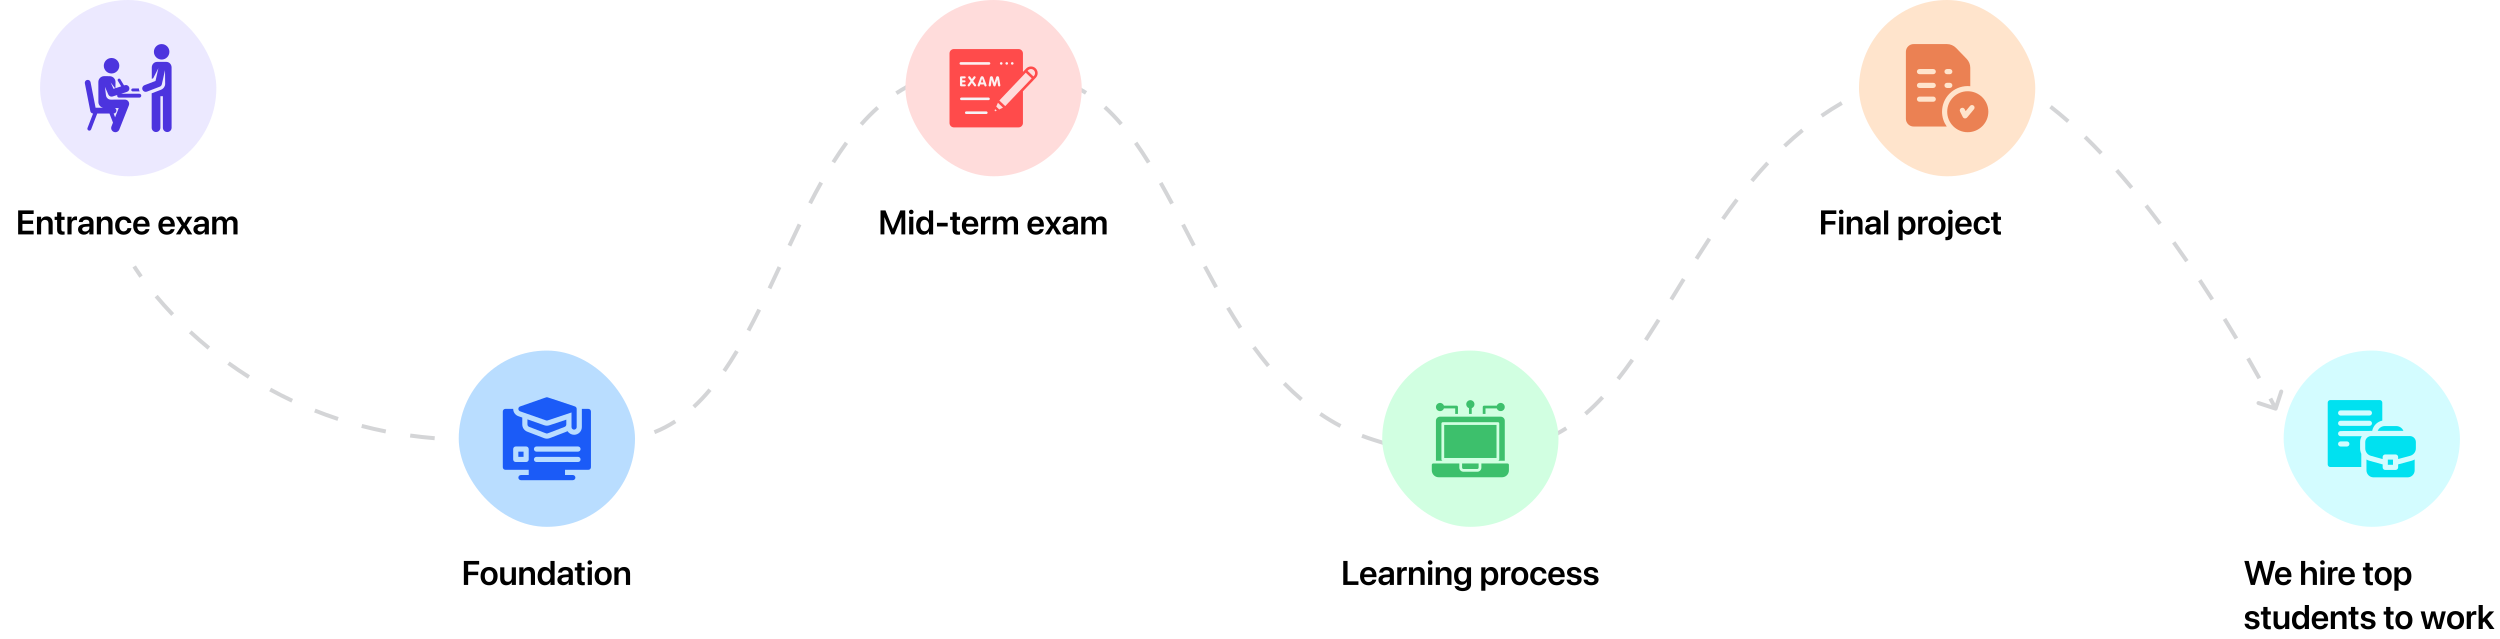 <svg width="1248" height="319" viewBox="0 0 1248 319" fill="none" xmlns="http://www.w3.org/2000/svg">
<path d="M309.5 219.5L309.439 218.502L309.5 219.5ZM452.5 43.5L452.98 44.377L452.5 43.5ZM537 43.5L536.563 44.399L537 43.5ZM685.5 219.5L685.802 218.547L685.5 219.5ZM754 223.5L754.094 224.496L754 223.5ZM935.5 43.5L935.117 42.576L935.5 43.5ZM1009.5 43.5L1010.01 42.643L1009.5 43.5ZM1135.69 204.95C1136.21 205.122 1136.78 204.836 1136.95 204.312L1139.75 195.76C1139.93 195.235 1139.64 194.67 1139.12 194.498C1138.59 194.326 1138.03 194.612 1137.85 195.136L1135.36 202.738L1127.76 200.246C1127.23 200.074 1126.67 200.36 1126.5 200.885C1126.33 201.409 1126.61 201.974 1127.14 202.146L1135.69 204.95ZM67 133C66.141 133.512 66.141 133.512 66.141 133.512C66.141 133.512 66.141 133.512 66.141 133.512C66.141 133.512 66.141 133.512 66.141 133.512C66.141 133.513 66.142 133.513 66.142 133.514C66.143 133.515 66.144 133.517 66.145 133.519C66.148 133.523 66.151 133.53 66.156 133.537C66.166 133.553 66.18 133.576 66.198 133.607C66.235 133.667 66.289 133.756 66.361 133.871C66.505 134.103 66.719 134.443 67.006 134.884C67.578 135.766 68.436 137.048 69.585 138.662L71.215 137.502C70.082 135.912 69.24 134.654 68.683 133.795C68.404 133.366 68.197 133.037 68.06 132.816C67.991 132.706 67.94 132.622 67.907 132.567C67.89 132.54 67.878 132.52 67.87 132.506C67.866 132.5 67.863 132.495 67.861 132.492C67.86 132.491 67.86 132.489 67.859 132.489C67.859 132.489 67.859 132.488 67.859 132.488C67.859 132.488 67.859 132.488 67.859 132.488C67.859 132.488 67.859 132.488 67.859 132.488C67.859 132.488 67.859 132.488 67 133ZM77.189 148.462C79.558 151.292 82.317 154.412 85.474 157.718L86.921 156.337C83.796 153.064 81.066 149.977 78.723 147.178L77.189 148.462ZM94.289 166.395C97.173 169.064 100.287 171.79 103.633 174.53L104.9 172.983C101.586 170.27 98.503 167.57 95.648 164.927L94.289 166.395ZM113.46 182.087C116.71 184.433 120.136 186.76 123.739 189.038L124.808 187.348C121.241 185.092 117.849 182.789 114.63 180.466L113.46 182.087ZM134.385 195.322C137.922 197.265 141.604 199.149 145.432 200.953L146.284 199.144C142.495 197.358 138.85 195.493 135.348 193.569L134.385 195.322ZM156.788 205.88C160.551 207.376 164.439 208.789 168.451 210.104L169.074 208.203C165.101 206.902 161.252 205.503 157.526 204.022L156.788 205.88ZM180.314 213.592C184.234 214.616 188.261 215.544 192.396 216.364L192.785 214.402C188.689 213.59 184.701 212.671 180.819 211.657L180.314 213.592ZM204.628 218.416C208.63 218.968 212.725 219.419 216.913 219.758L217.074 217.764C212.924 217.428 208.867 216.982 204.902 216.435L204.628 218.416ZM229.265 220.418C231.322 220.472 233.401 220.5 235.5 220.5V218.5C233.418 218.5 231.357 218.473 229.317 218.419L229.265 220.418ZM235.5 220.5C237.654 220.5 239.705 220.509 241.668 220.525L241.683 218.525C239.716 218.509 237.659 218.5 235.5 218.5V220.5ZM253.983 220.722C258.428 220.828 262.441 220.955 266.311 221.07L266.37 219.07C262.506 218.956 258.483 218.829 254.03 218.723L253.983 220.722ZM278.66 221.349C282.54 221.393 286.57 221.385 291.031 221.29L290.988 219.291C286.552 219.385 282.544 219.393 278.683 219.349L278.66 221.349ZM303.384 220.841C305.35 220.743 307.404 220.63 309.561 220.498L309.439 218.502C307.29 218.633 305.242 218.746 303.284 218.844L303.384 220.841ZM309.561 220.498C311.598 220.374 313.585 220.152 315.524 219.836L315.202 217.862C313.331 218.167 311.411 218.382 309.439 218.502L309.561 220.498ZM327.051 216.674C330.777 215.208 334.3 213.361 337.644 211.18L336.552 209.505C333.313 211.616 329.911 213.399 326.319 214.813L327.051 216.674ZM347.017 203.83C349.873 201.193 352.591 198.3 355.194 195.192L353.66 193.908C351.105 196.959 348.445 199.789 345.66 202.361L347.017 203.83ZM362.344 185.75C364.539 182.569 366.657 179.238 368.714 175.787L366.996 174.763C364.958 178.182 362.864 181.474 360.698 184.614L362.344 185.75ZM374.516 165.486C376.346 162.065 378.137 158.563 379.902 155.003L378.111 154.115C376.352 157.66 374.57 161.143 372.752 164.543L374.516 165.486ZM385.035 144.39C386.707 140.861 388.367 137.3 390.027 133.73L388.214 132.886C386.554 136.456 384.896 140.012 383.228 143.533L385.035 144.39ZM394.995 123.067C396.662 119.511 398.341 115.966 400.044 112.453L398.245 111.581C396.536 115.104 394.853 118.657 393.184 122.218L394.995 123.067ZM405.284 101.944C407.09 98.436 408.934 94.985 410.828 91.613L409.084 90.634C407.176 94.03 405.321 97.503 403.506 101.028L405.284 101.944ZM416.811 81.536C418.923 78.188 421.103 74.953 423.367 71.859L421.753 70.678C419.458 73.814 417.252 77.087 415.119 80.469L416.811 81.536ZM430.66 62.751C433.272 59.791 435.994 57.021 438.844 54.471L437.511 52.981C434.596 55.588 431.819 58.415 429.16 61.428L430.66 62.751ZM448.014 47.371C449.63 46.305 451.284 45.305 452.98 44.377L452.02 42.623C450.274 43.578 448.573 44.606 446.913 45.702L448.014 47.371ZM452.98 44.377C454.612 43.484 456.234 42.646 457.847 41.864L456.973 40.064C455.33 40.862 453.68 41.714 452.02 42.623L452.98 44.377ZM467.923 37.639C471.45 36.398 474.944 35.421 478.42 34.7L478.014 32.741C474.447 33.482 470.867 34.483 467.259 35.752L467.923 37.639ZM489.212 33.265C492.836 33.053 496.46 33.111 500.099 33.428L500.273 31.436C496.539 31.11 492.818 31.051 489.095 31.268L489.212 33.265ZM510.873 35.106C514.343 35.877 517.844 36.871 521.388 38.08L522.034 36.187C518.425 34.956 514.854 33.942 511.307 33.154L510.873 35.106ZM531.584 42.086C533.232 42.815 534.891 43.586 536.563 44.399L537.437 42.601C535.745 41.778 534.064 40.996 532.393 40.257L531.584 42.086ZM536.563 44.399C538.294 45.242 539.982 46.18 541.629 47.207L542.688 45.511C540.984 44.447 539.235 43.475 537.437 42.601L536.563 44.399ZM550.868 54.235C553.674 56.769 556.363 59.576 558.962 62.62L560.483 61.322C557.837 58.222 555.087 55.351 552.209 52.751L550.868 54.235ZM566.116 71.867C568.32 74.98 570.467 78.254 572.576 81.66L574.276 80.608C572.15 77.173 569.98 73.864 567.749 70.711L566.116 71.867ZM578.552 91.804C580.448 95.163 582.325 98.61 584.197 102.123L585.962 101.182C584.084 97.66 582.2 94.198 580.294 90.821L578.552 91.804ZM589.675 112.567C590.573 114.297 591.472 116.036 592.375 117.783C593.279 119.53 594.186 121.284 595.098 123.043L596.873 122.122C595.962 120.365 595.055 118.612 594.152 116.865C593.249 115.118 592.349 113.377 591.451 111.646L589.675 112.567ZM600.582 133.504C602.426 136.973 604.303 140.441 606.225 143.888L607.972 142.914C606.058 139.481 604.188 136.026 602.348 132.565L600.582 133.504ZM612.131 154.137C614.159 157.531 616.244 160.886 618.399 164.18L620.073 163.086C617.935 159.817 615.864 156.485 613.847 153.111L612.131 154.137ZM625.13 173.93C627.474 177.135 629.902 180.259 632.428 183.281L633.963 181.999C631.467 179.013 629.065 175.923 626.744 172.749L625.13 173.93ZM640.382 192.093C643.16 194.93 646.051 197.64 649.07 200.203L650.364 198.678C647.396 196.158 644.549 193.49 641.812 190.694L640.382 192.093ZM658.522 207.421C661.778 209.643 665.172 211.698 668.717 213.565L669.649 211.795C666.174 209.965 662.845 207.95 659.649 205.769L658.522 207.421ZM679.555 218.478C681.398 219.185 683.279 219.844 685.198 220.453L685.802 218.547C683.921 217.95 682.078 217.304 680.271 216.611L679.555 218.478ZM685.198 220.453C687.177 221.081 689.03 221.665 690.772 222.205L691.365 220.295C689.628 219.756 687.779 219.174 685.802 218.547L685.198 220.453ZM701.933 225.493C706.563 226.746 710.179 227.519 713.435 227.921L713.681 225.936C710.554 225.55 707.037 224.802 702.455 223.563L701.933 225.493ZM725.248 227.92C728.472 227.595 732.14 227.067 736.802 226.455L736.542 224.472C731.841 225.089 728.231 225.609 725.048 225.93L725.248 227.92ZM748.299 225.077C750.11 224.884 752.036 224.689 754.094 224.496L753.906 222.504C751.841 222.698 749.905 222.894 748.087 223.088L748.299 225.077ZM754.094 224.496C756.146 224.303 758.152 224.016 760.114 223.638L759.736 221.674C757.838 222.039 755.896 222.317 753.906 222.504L754.094 224.496ZM771.728 220.189C775.468 218.665 779.034 216.79 782.457 214.608L781.381 212.921C778.053 215.044 774.593 216.862 770.974 218.337L771.728 220.189ZM792.112 207.357C795.088 204.776 797.96 201.96 800.751 198.944L799.284 197.586C796.535 200.556 793.715 203.319 790.802 205.845L792.112 207.357ZM808.528 189.81C810.959 186.732 813.342 183.512 815.695 180.177L814.061 179.024C811.725 182.335 809.363 185.526 806.958 188.571L808.528 189.81ZM822.408 170.27C824.562 166.978 826.704 163.606 828.85 160.175L827.154 159.115C825.014 162.538 822.878 165.898 820.734 169.176L822.408 170.27ZM835.13 150.021C837.195 146.656 839.275 143.258 841.384 139.839L839.682 138.789C837.572 142.21 835.489 145.613 833.425 148.974L835.13 150.021ZM847.696 129.718C849.811 126.375 851.963 123.032 854.164 119.704L852.496 118.601C850.286 121.943 848.126 125.297 846.006 128.649L847.696 129.718ZM860.873 109.856C863.152 106.616 865.489 103.407 867.895 100.246L866.304 99.034C863.881 102.218 861.529 105.447 859.237 108.705L860.873 109.856ZM875.307 90.943C877.847 87.905 880.465 84.93 883.172 82.031L881.711 80.666C878.976 83.593 876.334 86.597 873.772 89.66L875.307 90.943ZM891.541 73.608C894.411 70.902 897.377 68.286 900.452 65.775L899.187 64.226C896.073 66.769 893.071 69.416 890.169 72.153L891.541 73.608ZM909.924 58.633C913.145 56.399 916.478 54.279 919.934 52.287L918.936 50.554C915.43 52.575 912.049 54.725 908.784 56.989L909.924 58.633ZM930.434 46.823C932.219 45.99 934.035 45.19 935.883 44.424L935.117 42.576C933.242 43.353 931.399 44.166 929.588 45.011L930.434 46.823ZM935.883 44.424C937.894 43.59 939.879 42.799 941.843 42.054L941.133 40.184C939.149 40.937 937.144 41.736 935.117 42.576L935.883 44.424ZM953.973 38.016C958.199 36.833 962.339 35.937 966.426 35.38L966.156 33.399C961.964 33.969 957.733 34.886 953.434 36.09L953.973 38.016ZM979.087 34.807C983.251 35.025 987.4 35.666 991.571 36.794L992.093 34.864C987.782 33.698 983.492 33.035 979.191 32.81L979.087 34.807ZM1003.4 41.305C1005.25 42.217 1007.11 43.233 1008.99 44.358L1010.01 42.643C1008.09 41.491 1006.19 40.449 1004.29 39.511L1003.4 41.305ZM1008.99 44.358C1010.58 45.317 1012.18 46.328 1013.78 47.386L1014.88 45.719C1013.26 44.645 1011.64 43.618 1010.01 42.643L1008.99 44.358ZM1023.01 54.046C1025.96 56.337 1028.89 58.773 1031.8 61.333L1033.12 59.832C1030.18 57.247 1027.22 54.786 1024.24 52.468L1023.01 54.046ZM1040.17 69.092C1042.87 71.715 1045.55 74.432 1048.2 77.225L1049.65 75.849C1046.98 73.038 1044.29 70.302 1041.57 67.658L1040.17 69.092ZM1055.92 85.671C1058.43 88.514 1060.91 91.414 1063.36 94.355L1064.89 93.077C1062.44 90.121 1059.94 87.206 1057.42 84.347L1055.92 85.671ZM1070.55 103.254C1072.92 106.258 1075.24 109.289 1077.52 112.329L1079.12 111.129C1076.83 108.077 1074.5 105.034 1072.12 102.017L1070.55 103.254ZM1084.3 121.568C1086.54 124.701 1088.74 127.828 1090.88 130.933L1092.52 129.799C1090.38 126.684 1088.18 123.546 1085.92 120.403L1084.3 121.568ZM1097.29 140.426C1099.44 143.678 1101.53 146.886 1103.54 150.028L1105.22 148.951C1103.21 145.8 1101.12 142.583 1098.95 139.321L1097.29 140.426ZM1109.63 159.73C1111.72 163.107 1113.69 166.373 1115.56 169.498L1117.28 168.473C1115.41 165.34 1113.42 162.066 1111.33 158.68L1109.63 159.73ZM1121.36 179.395C1123.46 183.033 1125.34 186.37 1127 189.343L1128.74 188.371C1127.09 185.39 1125.2 182.043 1123.1 178.397L1121.36 179.395ZM1132.48 199.413C1133.34 201.034 1134 202.295 1134.44 203.15C1134.66 203.577 1134.83 203.904 1134.94 204.122C1135 204.232 1135.04 204.315 1135.07 204.37C1135.08 204.397 1135.09 204.418 1135.1 204.432C1135.1 204.438 1135.1 204.444 1135.11 204.447C1135.11 204.449 1135.11 204.45 1135.11 204.451C1135.11 204.451 1135.11 204.451 1135.11 204.452C1135.11 204.452 1135.11 204.452 1135.11 204.452C1135.11 204.452 1135.11 204.452 1135.11 204.452C1135.11 204.452 1135.11 204.452 1136 204C1136.89 203.548 1136.89 203.548 1136.89 203.548C1136.89 203.548 1136.89 203.548 1136.89 203.548C1136.89 203.548 1136.89 203.548 1136.89 203.548C1136.89 203.548 1136.89 203.547 1136.89 203.547C1136.89 203.546 1136.89 203.545 1136.89 203.543C1136.89 203.539 1136.88 203.534 1136.88 203.526C1136.87 203.512 1136.86 203.491 1136.85 203.462C1136.82 203.406 1136.78 203.322 1136.72 203.211C1136.61 202.989 1136.44 202.66 1136.21 202.23C1135.77 201.369 1135.11 200.101 1134.24 198.475L1132.48 199.413Z" fill="#D4D5D7"/>
<g filter="url(#filter0_b_2010_12473)">
<rect x="20" width="88" height="88" rx="44" fill="#DED9FF" fill-opacity="0.56"/>
<g clip-path="url(#clip0_2010_12473)">
<path d="M69.343 44.177H66.245C65.844 44.177 65.52 44.502 65.52 44.902C65.52 45.303 65.844 45.628 66.245 45.628H69.691C69.459 45.16 69.348 44.669 69.343 44.177Z" fill="#4C34DE"/>
<path d="M85.655 33.686C85.655 32.143 84.486 30.892 83.043 30.892H78.385C76.942 30.892 75.772 32.142 75.772 33.686V39.354L76.463 39.088L79.065 34.022L77.643 40.402L72.094 42.536C71.207 42.878 70.767 43.873 71.107 44.757C71.444 45.633 72.435 46.088 73.328 45.744L79.737 43.279C80.273 43.073 80.672 42.612 80.798 42.049L82.368 35.004L82.448 42.03C82.456 42.772 81.853 44.233 80.33 44.819C80.204 44.868 75.833 46.549 75.719 46.593V63.74C75.719 64.943 76.694 65.918 77.896 65.918C79.099 65.918 80.074 64.943 80.074 63.74V48.02H81.313V63.74C81.313 64.943 82.288 65.918 83.49 65.918C84.692 65.918 85.667 64.943 85.667 63.74C85.668 44.684 85.655 33.742 85.655 33.686Z" fill="#4C34DE"/>
<path d="M80.693 29.733C82.829 29.733 84.56 28.002 84.56 25.867C84.56 23.731 82.829 22 80.693 22C78.558 22 76.827 23.731 76.827 25.867C76.827 28.002 78.558 29.733 80.693 29.733Z" fill="#4C34DE"/>
<path d="M55.685 36.686C57.823 36.686 59.556 34.953 59.556 32.815C59.556 30.678 57.823 28.945 55.685 28.945C53.547 28.945 51.814 30.678 51.814 32.815C51.814 34.953 53.547 36.686 55.685 36.686Z" fill="#4C34DE"/>
<path d="M69.547 46.798H60.461L63.387 45.857C64.309 45.561 64.816 44.573 64.52 43.651C64.223 42.729 63.235 42.222 62.313 42.519L61.919 42.645L60.07 39.586C59.862 39.243 59.416 39.133 59.073 39.341C58.73 39.548 58.62 39.994 58.828 40.337L60.499 43.102L57.62 44.028L57.668 41.011C57.693 39.38 56.383 38.04 54.753 38.028L52.051 38.009C50.419 37.997 49.09 39.321 49.094 40.953L49.121 50.912C49.125 52.27 50.062 53.458 51.401 53.765H47.711L45.209 41.035C45.054 40.248 44.291 39.736 43.505 39.891C42.718 40.045 42.206 40.808 42.36 41.595L45.093 55.497C45.224 56.162 45.796 56.644 46.469 56.666L43.679 63.901C43.487 64.4 43.735 64.96 44.234 65.152C44.732 65.344 45.292 65.096 45.484 64.597L48.542 56.668H54.652L56.4 61.202L55.641 63.121C55.213 64.202 55.743 65.424 56.823 65.852C57.904 66.279 59.127 65.75 59.554 64.669L64.331 52.599C64.876 51.22 63.858 49.721 62.374 49.721H62.368C61.685 49.723 57.48 49.735 55.319 49.741C54.099 49.745 53.065 48.841 52.909 47.631L52.908 47.627L52.375 43.329L54.081 47.2C54.443 48.021 55.367 48.437 56.222 48.162L58.548 47.413C58.506 47.523 58.481 47.641 58.481 47.766C58.481 48.301 58.916 48.734 59.449 48.734H69.547C70.081 48.734 70.514 48.3 70.514 47.766C70.514 47.232 70.081 46.798 69.547 46.798ZM57.374 53.944L59.275 53.938L57.451 58.547L56.725 56.666C57.504 56.641 58.129 56.002 58.129 55.217C58.129 54.668 57.824 54.19 57.374 53.944ZM56.652 44.34L55.247 41.15L57.48 44.073L56.652 44.34Z" fill="#4C34DE"/>
</g>
</g>
<path d="M9.054 117H16.807V115.199H11.196V111.787H16.5V110.052H11.196V106.823H16.807V105.022H9.054V117ZM18.459 117H20.526V111.895C20.526 110.625 21.281 109.762 22.468 109.762C23.647 109.762 24.228 110.467 24.228 111.721V117H26.295V111.306C26.295 109.264 25.191 108.019 23.257 108.019C21.92 108.019 21.024 108.633 20.567 109.579H20.526V108.201H18.459V117ZM31.226 117.174C31.641 117.174 32.006 117.133 32.247 117.1V115.547C32.105 115.556 31.948 115.581 31.748 115.581C30.993 115.581 30.611 115.307 30.611 114.443V109.795H32.247V108.201H30.611V105.968H28.511V108.201H27.266V109.795H28.511V114.618C28.511 116.427 29.383 117.174 31.226 117.174ZM33.666 117H35.733V111.895C35.733 110.592 36.438 109.853 37.609 109.853C37.958 109.853 38.273 109.903 38.447 109.969V108.102C38.29 108.06 38.049 108.019 37.791 108.019C36.779 108.019 36.048 108.658 35.774 109.72H35.733V108.201H33.666V117ZM41.909 117.149C43.071 117.149 44.05 116.568 44.557 115.647H44.606V117H46.673V110.949C46.673 109.181 45.254 108.019 43.054 108.019C40.821 108.019 39.468 109.189 39.344 110.75L39.335 110.849H41.253L41.27 110.774C41.402 110.127 42 109.67 42.98 109.67C44.025 109.67 44.606 110.21 44.606 111.098V111.704L42.307 111.845C40.174 111.978 38.962 112.916 38.962 114.477V114.493C38.962 116.062 40.149 117.149 41.909 117.149ZM41.02 114.41V114.402C41.02 113.705 41.577 113.265 42.598 113.198L44.606 113.074V113.738C44.606 114.784 43.71 115.572 42.523 115.572C41.618 115.572 41.02 115.132 41.02 114.41ZM48.342 117H50.409V111.895C50.409 110.625 51.164 109.762 52.351 109.762C53.53 109.762 54.111 110.467 54.111 111.721V117H56.178V111.306C56.178 109.264 55.074 108.019 53.14 108.019C51.803 108.019 50.907 108.633 50.45 109.579H50.409V108.201H48.342V117ZM61.723 117.174C63.947 117.174 65.433 115.78 65.591 113.945L65.599 113.887H63.648L63.632 113.962C63.441 114.883 62.777 115.506 61.731 115.506C60.428 115.506 59.581 114.443 59.581 112.609V112.601C59.581 110.799 60.419 109.695 61.723 109.695C62.818 109.695 63.449 110.384 63.623 111.239L63.64 111.314H65.591L65.582 111.248C65.458 109.488 64.014 108.019 61.698 108.019C59.133 108.019 57.473 109.778 57.473 112.584V112.592C57.473 115.415 59.108 117.174 61.723 117.174ZM70.704 117.174C73.003 117.174 74.298 115.813 74.572 114.46L74.597 114.369H72.663L72.647 114.427C72.447 115.016 71.775 115.564 70.746 115.564C69.401 115.564 68.554 114.651 68.521 113.107H74.68V112.443C74.68 109.787 73.12 108.019 70.605 108.019C68.089 108.019 66.471 109.845 66.471 112.617V112.625C66.471 115.423 68.064 117.174 70.704 117.174ZM70.629 109.637C71.725 109.637 72.522 110.334 72.671 111.729H68.546C68.712 110.376 69.534 109.637 70.629 109.637ZM83.288 117.174C85.587 117.174 86.882 115.813 87.156 114.46L87.181 114.369H85.247L85.231 114.427C85.031 115.016 84.359 115.564 83.33 115.564C81.985 115.564 81.138 114.651 81.105 113.107H87.264V112.443C87.264 109.787 85.704 108.019 83.189 108.019C80.673 108.019 79.055 109.845 79.055 112.617V112.625C79.055 115.423 80.648 117.174 83.288 117.174ZM83.213 109.637C84.309 109.637 85.106 110.334 85.255 111.729H81.13C81.296 110.376 82.118 109.637 83.213 109.637ZM87.812 117H90.02L91.838 113.846H91.888L93.714 117H95.972L93.166 112.551L95.997 108.201H93.739L91.987 111.289H91.938L90.169 108.201H87.845L90.659 112.609L87.812 117ZM99.499 117.149C100.662 117.149 101.641 116.568 102.147 115.647H102.197V117H104.264V110.949C104.264 109.181 102.845 108.019 100.645 108.019C98.412 108.019 97.059 109.189 96.935 110.75L96.926 110.849H98.844L98.86 110.774C98.993 110.127 99.591 109.67 100.57 109.67C101.616 109.67 102.197 110.21 102.197 111.098V111.704L99.898 111.845C97.765 111.978 96.553 112.916 96.553 114.477V114.493C96.553 116.062 97.74 117.149 99.499 117.149ZM98.611 114.41V114.402C98.611 113.705 99.168 113.265 100.188 113.198L102.197 113.074V113.738C102.197 114.784 101.301 115.572 100.114 115.572C99.209 115.572 98.611 115.132 98.611 114.41ZM105.933 117H108V111.613C108 110.542 108.697 109.762 109.693 109.762C110.656 109.762 111.253 110.376 111.253 111.364V117H113.262V111.563C113.262 110.5 113.943 109.762 114.939 109.762C115.952 109.762 116.516 110.384 116.516 111.472V117H118.583V110.957C118.583 109.197 117.446 108.019 115.711 108.019C114.441 108.019 113.395 108.699 112.972 109.795H112.922C112.598 108.666 111.71 108.019 110.481 108.019C109.319 108.019 108.415 108.649 108.041 109.612H108V108.201H105.933V117Z" fill="black"/>
<g filter="url(#filter1_b_2010_12473)">
<rect x="452" width="88" height="88" rx="44" fill="#FFDCDB"/>
<path d="M516.969 34.089C516.327 33.477 515.484 33.151 514.59 33.173C513.698 33.194 512.869 33.56 512.257 34.203L511.568 34.927L510.654 35.887V26.672C510.654 25.47 509.674 24.492 508.471 24.492H476.18C474.978 24.492 474 25.47 474 26.672V61.411C474 62.615 474.978 63.594 476.18 63.594H508.471C509.675 63.594 510.654 62.615 510.654 61.411V45.55L510.744 45.455L516.395 39.523C516.403 39.515 516.41 39.505 516.418 39.497L517.082 38.801C518.349 37.47 518.298 35.357 516.969 34.089ZM496.572 54.915L496.765 54.475L497.587 55.257L497.169 55.464C496.947 55.562 496.75 55.55 496.629 55.432C496.534 55.339 496.47 55.153 496.572 54.915ZM498.826 54.644L497.319 53.209L498.158 51.296L500.699 53.716L498.826 54.644ZM509.804 44.56L501.797 52.968L498.853 50.164L499.599 49.38C499.607 49.372 499.616 49.363 499.624 49.354L510.462 37.972C510.464 37.97 510.465 37.968 510.467 37.966L512.061 36.293L515.006 39.097L509.804 44.56ZM516.142 37.905L515.901 38.156L512.956 35.352L513.197 35.098C513.57 34.707 514.075 34.485 514.621 34.472C515.167 34.459 515.682 34.657 516.072 35.03C516.884 35.803 516.915 37.093 516.142 37.905Z" fill="#FF4B4B"/>
<path d="M505.31 32.298H505.326C505.685 32.298 505.976 32.008 505.976 31.649C505.976 31.291 505.685 31 505.326 31H505.31C504.951 31 504.66 31.291 504.66 31.649C504.66 32.008 504.951 32.298 505.31 32.298Z" fill="#FCF0F1"/>
<path d="M502.554 32.298H502.57C502.929 32.298 503.22 32.008 503.22 31.649C503.22 31.291 502.929 31 502.57 31H502.554C502.195 31 501.904 31.291 501.904 31.649C501.904 32.008 502.195 32.298 502.554 32.298Z" fill="#FCF0F1"/>
<path d="M499.797 32.31H499.814C500.173 32.31 500.463 32.02 500.463 31.661C500.463 31.302 500.173 31.012 499.814 31.012H499.797C499.438 31.012 499.148 31.302 499.148 31.661C499.148 32.02 499.438 32.31 499.797 32.31Z" fill="#FCF0F1"/>
<path d="M494.362 31.661C494.362 31.302 494.071 31.012 493.712 31.012H479.65C479.291 31.012 479 31.302 479 31.661C479 32.02 479.291 32.31 479.65 32.31H493.712C494.071 32.31 494.362 32.02 494.362 31.661Z" fill="#FCF0F1"/>
<path d="M479.799 43.1H481.627C481.775 43.1 481.898 43.051 481.998 42.954C482.097 42.857 482.147 42.739 482.147 42.601C482.147 42.527 482.133 42.46 482.105 42.4C482.077 42.34 482.04 42.287 481.994 42.24C481.888 42.139 481.766 42.088 481.627 42.088H480.353V41.098H481.468C481.62 41.098 481.746 41.048 481.845 40.949C481.945 40.849 481.994 40.731 481.994 40.592C481.994 40.458 481.943 40.34 481.842 40.239C481.74 40.137 481.615 40.086 481.468 40.086H480.346V39.131H481.593C481.727 39.131 481.844 39.08 481.946 38.978C482.043 38.867 482.091 38.745 482.091 38.611C482.091 38.473 482.043 38.354 481.946 38.255C481.849 38.155 481.731 38.105 481.593 38.105H479.792C479.635 38.105 479.501 38.163 479.39 38.279C479.279 38.394 479.224 38.528 479.224 38.681V42.531C479.224 42.693 479.279 42.828 479.39 42.936C479.501 43.045 479.637 43.1 479.799 43.1Z" fill="#FDF0F1"/>
<path d="M483.605 43.154C483.789 43.154 483.944 43.064 484.069 42.884L485.163 41.354L486.251 42.884C486.389 43.064 486.546 43.154 486.722 43.154C486.805 43.154 486.878 43.141 486.943 43.113C487.008 43.085 487.068 43.046 487.123 42.995C487.234 42.884 487.29 42.757 487.29 42.614C487.29 42.476 487.248 42.351 487.165 42.24L485.814 40.419L486.915 38.957C486.999 38.837 487.04 38.717 487.04 38.597C487.04 38.444 486.982 38.314 486.867 38.206C486.751 38.097 486.62 38.043 486.472 38.043C486.283 38.043 486.121 38.14 485.987 38.334L485.163 39.511L484.339 38.334C484.2 38.14 484.038 38.043 483.854 38.043C483.697 38.043 483.563 38.098 483.452 38.209C483.341 38.32 483.286 38.449 483.286 38.597C483.286 38.736 483.325 38.856 483.404 38.957L484.512 40.419L483.154 42.24C483.071 42.351 483.03 42.476 483.03 42.614C483.03 42.762 483.087 42.889 483.203 42.995C483.318 43.101 483.452 43.154 483.605 43.154Z" fill="#FDF0F1"/>
<path d="M488.583 43.175C488.865 43.175 489.045 43.047 489.124 42.788L489.31 42.157H491.229L491.43 42.788C491.518 43.042 491.689 43.169 491.942 43.169C492.095 43.169 492.224 43.122 492.33 43.03C492.441 42.924 492.497 42.811 492.497 42.691C492.497 42.571 492.478 42.46 492.441 42.358L491.084 38.666C490.931 38.251 490.661 38.043 490.273 38.043C489.88 38.043 489.608 38.251 489.456 38.666L488.077 42.351C488.045 42.434 488.029 42.527 488.029 42.628C488.029 42.781 488.082 42.91 488.188 43.016C488.294 43.122 488.426 43.175 488.583 43.175ZM490.273 39.207L490.89 41.153L489.629 41.146L490.273 39.207Z" fill="#FDF0F1"/>
<path d="M494.077 43.16C494.4 43.16 494.588 42.983 494.638 42.627L495.033 39.877L495.864 42.71C495.961 43.01 496.153 43.16 496.439 43.16C496.61 43.16 496.736 43.128 496.817 43.063C496.897 42.999 496.963 42.881 497.014 42.71L497.845 39.877L498.247 42.627C498.302 42.983 498.492 43.16 498.815 43.16C498.976 43.16 499.11 43.106 499.217 42.998C499.323 42.889 499.376 42.749 499.376 42.579L499.362 42.468L498.718 38.644C498.686 38.474 498.599 38.332 498.458 38.219C498.317 38.106 498.157 38.049 497.977 38.049C497.593 38.049 497.347 38.236 497.236 38.61L496.439 41.249L495.656 38.61C495.537 38.236 495.29 38.049 494.916 38.049C494.731 38.049 494.567 38.107 494.424 38.222C494.28 38.337 494.195 38.478 494.167 38.644L493.523 42.468C493.514 42.491 493.509 42.528 493.509 42.579C493.509 42.745 493.562 42.883 493.669 42.994C493.775 43.105 493.911 43.16 494.077 43.16V43.16Z" fill="#FDF0F1"/>
<path d="M493.455 48.697H479.907C479.548 48.697 479.257 48.988 479.257 49.346C479.257 49.705 479.548 49.996 479.907 49.996H493.455C493.813 49.996 494.104 49.705 494.104 49.346C494.104 48.988 493.813 48.697 493.455 48.697Z" fill="#F5F3F7"/>
<path d="M481.706 56.263C481.706 56.621 481.997 56.912 482.356 56.912H492.363C492.721 56.912 493.012 56.621 493.012 56.263C493.012 55.904 492.721 55.613 492.363 55.613H482.356C481.997 55.613 481.706 55.904 481.706 56.263Z" fill="#F5F3F7"/>
</g>
<path d="M439.554 117H441.488V108.483H441.546L445 117H446.452L449.905 108.483H449.972V117H451.897V105.022H449.424L445.755 114.169H445.697L442.028 105.022H439.554V117ZM454.902 106.939C455.55 106.939 456.048 106.425 456.048 105.811C456.048 105.18 455.55 104.673 454.902 104.673C454.255 104.673 453.749 105.18 453.749 105.811C453.749 106.425 454.255 106.939 454.902 106.939ZM453.865 117H455.932V108.201H453.865V117ZM460.962 117.174C462.232 117.174 463.203 116.543 463.701 115.506H463.751V117H465.818V105.022H463.751V109.712H463.701C463.203 108.658 462.199 108.019 460.954 108.019C458.746 108.019 457.326 109.753 457.326 112.592V112.601C457.326 115.431 458.737 117.174 460.962 117.174ZM461.584 115.431C460.256 115.431 459.435 114.352 459.435 112.601V112.592C459.435 110.841 460.265 109.762 461.584 109.762C462.854 109.762 463.751 110.874 463.751 112.592V112.601C463.751 114.327 462.863 115.431 461.584 115.431ZM467.735 113.057H473.089V111.214H467.735V113.057ZM478.244 117.174C478.659 117.174 479.024 117.133 479.265 117.1V115.547C479.124 115.556 478.966 115.581 478.767 115.581C478.012 115.581 477.63 115.307 477.63 114.443V109.795H479.265V108.201H477.63V105.968H475.53V108.201H474.285V109.795H475.53V114.618C475.53 116.427 476.401 117.174 478.244 117.174ZM484.387 117.174C486.686 117.174 487.981 115.813 488.255 114.46L488.28 114.369H486.346L486.329 114.427C486.13 115.016 485.458 115.564 484.428 115.564C483.083 115.564 482.237 114.651 482.204 113.107H488.363V112.443C488.363 109.787 486.802 108.019 484.287 108.019C481.772 108.019 480.153 109.845 480.153 112.617V112.625C480.153 115.423 481.747 117.174 484.387 117.174ZM484.312 109.637C485.408 109.637 486.205 110.334 486.354 111.729H482.229C482.395 110.376 483.216 109.637 484.312 109.637ZM489.699 117H491.766V111.895C491.766 110.592 492.472 109.853 493.642 109.853C493.991 109.853 494.306 109.903 494.48 109.969V108.102C494.323 108.06 494.082 108.019 493.825 108.019C492.812 108.019 492.082 108.658 491.808 109.72H491.766V108.201H489.699V117ZM495.543 117H497.61V111.613C497.61 110.542 498.307 109.762 499.303 109.762C500.266 109.762 500.864 110.376 500.864 111.364V117H502.873V111.563C502.873 110.5 503.553 109.762 504.549 109.762C505.562 109.762 506.126 110.384 506.126 111.472V117H508.193V110.957C508.193 109.197 507.056 108.019 505.321 108.019C504.051 108.019 503.005 108.699 502.582 109.795H502.532C502.208 108.666 501.32 108.019 500.092 108.019C498.93 108.019 498.025 108.649 497.651 109.612H497.61V108.201H495.543V117ZM517.125 117.174C519.424 117.174 520.719 115.813 520.993 114.46L521.018 114.369H519.084L519.067 114.427C518.868 115.016 518.196 115.564 517.167 115.564C515.822 115.564 514.975 114.651 514.942 113.107H521.101V112.443C521.101 109.787 519.541 108.019 517.025 108.019C514.51 108.019 512.892 109.845 512.892 112.617V112.625C512.892 115.423 514.485 117.174 517.125 117.174ZM517.05 109.637C518.146 109.637 518.943 110.334 519.092 111.729H514.967C515.133 110.376 515.955 109.637 517.05 109.637ZM521.649 117H523.857L525.675 113.846H525.725L527.551 117H529.809L527.003 112.551L529.833 108.201H527.576L525.824 111.289H525.774L524.006 108.201H521.682L524.496 112.609L521.649 117ZM533.336 117.149C534.499 117.149 535.478 116.568 535.984 115.647H536.034V117H538.101V110.949C538.101 109.181 536.682 108.019 534.482 108.019C532.249 108.019 530.896 109.189 530.771 110.75L530.763 110.849H532.681L532.697 110.774C532.83 110.127 533.428 109.67 534.407 109.67C535.453 109.67 536.034 110.21 536.034 111.098V111.704L533.735 111.845C531.602 111.978 530.39 112.916 530.39 114.477V114.493C530.39 116.062 531.577 117.149 533.336 117.149ZM532.448 114.41V114.402C532.448 113.705 533.004 113.265 534.025 113.198L536.034 113.074V113.738C536.034 114.784 535.138 115.572 533.951 115.572C533.046 115.572 532.448 115.132 532.448 114.41ZM539.77 117H541.836V111.613C541.836 110.542 542.534 109.762 543.53 109.762C544.493 109.762 545.09 110.376 545.09 111.364V117H547.099V111.563C547.099 110.5 547.78 109.762 548.776 109.762C549.789 109.762 550.353 110.384 550.353 111.472V117H552.42V110.957C552.42 109.197 551.283 108.019 549.548 108.019C548.278 108.019 547.232 108.699 546.809 109.795H546.759C546.435 108.666 545.547 108.019 544.318 108.019C543.156 108.019 542.251 108.649 541.878 109.612H541.836V108.201H539.77V117Z" fill="black"/>
<rect x="928" width="88" height="88" rx="44" fill="#FFE4CC"/>
<path d="M982.27 45.547C976.631 45.547 972.043 50.135 972.043 55.773C972.043 61.412 976.631 66 982.27 66C987.956 66 992.582 61.412 992.582 55.773C992.582 50.135 987.956 45.547 982.27 45.547ZM985.408 54.536L981.971 58.661C981.724 58.957 981.36 59.125 980.981 59.125C980.931 59.125 980.882 59.122 980.832 59.116C980.4 59.066 980.022 58.801 979.827 58.412L978.452 55.662C978.134 55.026 978.392 54.251 979.029 53.933C979.666 53.614 980.44 53.873 980.758 54.51L981.252 55.496L983.428 52.886C983.883 52.339 984.696 52.265 985.243 52.721C985.79 53.176 985.864 53.989 985.408 54.536V54.536Z" fill="#EB8153"/>
<path d="M981.714 29.344L976.484 23.935C976.481 23.932 976.479 23.93 976.476 23.927C975.272 22.702 973.596 22 971.879 22H955.285C953.153 22 951.418 23.735 951.418 25.867V59.297C951.418 61.429 953.153 63.164 955.285 63.164H971.819C970.337 61.075 969.465 58.524 969.465 55.773C969.465 48.713 975.209 42.969 982.27 42.969C982.705 42.969 983.134 42.991 983.559 43.033V33.858C983.559 32.159 982.903 30.556 981.714 29.344V29.344ZM965.082 50.789H958.207C957.495 50.789 956.918 50.212 956.918 49.5C956.918 48.788 957.495 48.211 958.207 48.211H965.082C965.794 48.211 966.371 48.788 966.371 49.5C966.371 50.212 965.794 50.789 965.082 50.789ZM965.082 43.914H958.207C957.495 43.914 956.918 43.337 956.918 42.625C956.918 41.913 957.495 41.336 958.207 41.336H965.082C965.794 41.336 966.371 41.913 966.371 42.625C966.371 43.337 965.794 43.914 965.082 43.914ZM965.082 37.039H958.207C957.495 37.039 956.918 36.462 956.918 35.75C956.918 35.038 957.495 34.461 958.207 34.461H965.082C965.794 34.461 966.371 35.038 966.371 35.75C966.371 36.462 965.794 37.039 965.082 37.039ZM973.332 43.914H971.957C971.245 43.914 970.668 43.337 970.668 42.625C970.668 41.913 971.245 41.336 971.957 41.336H973.332C974.044 41.336 974.621 41.913 974.621 42.625C974.621 43.337 974.044 43.914 973.332 43.914ZM973.332 37.039H971.957C971.245 37.039 970.668 36.462 970.668 35.75C970.668 35.038 971.245 34.461 971.957 34.461H973.332C974.044 34.461 974.621 35.038 974.621 35.75C974.621 36.462 974.044 37.039 973.332 37.039Z" fill="#EB8153"/>
<path d="M909.054 117H911.196V112.111H916.218V110.368H911.196V106.823H916.691V105.022H909.054V117ZM919.14 106.939C919.787 106.939 920.285 106.425 920.285 105.811C920.285 105.18 919.787 104.673 919.14 104.673C918.492 104.673 917.986 105.18 917.986 105.811C917.986 106.425 918.492 106.939 919.14 106.939ZM918.102 117H920.169V108.201H918.102V117ZM921.929 117H923.996V111.895C923.996 110.625 924.751 109.762 925.938 109.762C927.117 109.762 927.698 110.467 927.698 111.721V117H929.765V111.306C929.765 109.264 928.661 108.019 926.727 108.019C925.39 108.019 924.494 108.633 924.037 109.579H923.996V108.201H921.929V117ZM934.023 117.149C935.185 117.149 936.165 116.568 936.671 115.647H936.721V117H938.788V110.949C938.788 109.181 937.368 108.019 935.168 108.019C932.936 108.019 931.583 109.189 931.458 110.75L931.45 110.849H933.367L933.384 110.774C933.517 110.127 934.114 109.67 935.094 109.67C936.14 109.67 936.721 110.21 936.721 111.098V111.704L934.421 111.845C932.288 111.978 931.076 112.916 931.076 114.477V114.493C931.076 116.062 932.263 117.149 934.023 117.149ZM933.135 114.41V114.402C933.135 113.705 933.691 113.265 934.712 113.198L936.721 113.074V113.738C936.721 114.784 935.824 115.572 934.637 115.572C933.732 115.572 933.135 115.132 933.135 114.41ZM940.514 117H942.581V105.022H940.514V117ZM947.744 119.905H949.811V115.514H949.853C950.351 116.543 951.355 117.174 952.608 117.174C954.816 117.174 956.228 115.431 956.228 112.609V112.601C956.228 109.762 954.816 108.019 952.583 108.019C951.322 108.019 950.359 108.666 949.853 109.72H949.811V108.201H947.744V119.905ZM951.969 115.431C950.691 115.431 949.794 114.327 949.794 112.609V112.601C949.794 110.874 950.691 109.762 951.969 109.762C953.289 109.762 954.119 110.841 954.119 112.601V112.609C954.119 114.344 953.289 115.431 951.969 115.431ZM957.556 117H959.623V111.895C959.623 110.592 960.328 109.853 961.499 109.853C961.847 109.853 962.163 109.903 962.337 109.969V108.102C962.179 108.06 961.938 108.019 961.681 108.019C960.668 108.019 959.938 108.658 959.664 109.72H959.623V108.201H957.556V117ZM966.96 117.174C969.542 117.174 971.219 115.456 971.219 112.601V112.584C971.219 109.745 969.517 108.019 966.952 108.019C964.396 108.019 962.702 109.762 962.702 112.584V112.601C962.702 115.448 964.371 117.174 966.96 117.174ZM966.969 115.506C965.649 115.506 964.811 114.452 964.811 112.601V112.584C964.811 110.758 965.666 109.695 966.952 109.695C968.264 109.695 969.11 110.75 969.11 112.584V112.601C969.11 114.443 968.272 115.506 966.969 115.506ZM973.626 106.939C974.273 106.939 974.78 106.425 974.78 105.811C974.78 105.18 974.273 104.673 973.626 104.673C972.987 104.673 972.472 105.18 972.472 105.811C972.472 106.425 972.987 106.939 973.626 106.939ZM971.659 119.93C973.659 119.93 974.664 119.034 974.664 117.249V108.201H972.597V117.216C972.597 118.029 972.273 118.295 971.418 118.295C971.318 118.295 971.227 118.287 971.144 118.287V119.905C971.269 119.922 971.484 119.93 971.659 119.93ZM980.283 117.174C982.583 117.174 983.877 115.813 984.151 114.46L984.176 114.369H982.242L982.226 114.427C982.026 115.016 981.354 115.564 980.325 115.564C978.98 115.564 978.133 114.651 978.1 113.107H984.259V112.443C984.259 109.787 982.699 108.019 980.184 108.019C977.668 108.019 976.05 109.845 976.05 112.617V112.625C976.05 115.423 977.644 117.174 980.283 117.174ZM980.208 109.637C981.304 109.637 982.101 110.334 982.25 111.729H978.125C978.291 110.376 979.113 109.637 980.208 109.637ZM989.48 117.174C991.705 117.174 993.191 115.78 993.349 113.945L993.357 113.887H991.406L991.39 113.962C991.199 114.883 990.535 115.506 989.489 115.506C988.186 115.506 987.339 114.443 987.339 112.609V112.601C987.339 110.799 988.177 109.695 989.48 109.695C990.576 109.695 991.207 110.384 991.381 111.239L991.398 111.314H993.349L993.34 111.248C993.216 109.488 991.771 108.019 989.456 108.019C986.891 108.019 985.23 109.778 985.23 112.584V112.592C985.23 115.415 986.866 117.174 989.48 117.174ZM997.864 117.174C998.279 117.174 998.645 117.133 998.885 117.1V115.547C998.744 115.556 998.586 115.581 998.387 115.581C997.632 115.581 997.25 115.307 997.25 114.443V109.795H998.885V108.201H997.25V105.968H995.15V108.201H993.905V109.795H995.15V114.618C995.15 116.427 996.021 117.174 997.864 117.174Z" fill="black"/>
<g filter="url(#filter2_b_2010_12473)">
<rect x="229" y="175" width="88" height="88" rx="44" fill="#B9DDFF"/>
<g clip-path="url(#clip1_2010_12473)">
<path d="M271.722 212.295L263.297 209.346C263.297 212.039 263.274 212.02 263.359 212.274C263.476 212.639 263.752 212.941 264.123 213.084C273.303 216.615 272.657 216.406 273 216.406C273.34 216.406 272.686 216.618 281.876 213.084C282.368 212.894 282.703 212.422 282.703 211.88V209.487L274.223 212.314C273.41 212.586 272.53 212.579 271.722 212.295V212.295Z" fill="#1B5BF7"/>
<path d="M259.31 205.166C259.621 205.372 258.583 204.964 272.574 209.861C272.842 209.956 273.134 209.958 273.407 209.868C278.282 208.243 281.396 207.205 285.302 205.903V213.175C285.302 213.531 285.447 213.854 285.68 214.087C286.488 214.895 287.881 214.319 287.881 213.175C287.881 204.383 287.879 204.184 287.878 204.185C287.917 203.636 287.571 203.081 286.999 202.891C273.234 198.303 273.306 198.295 273 198.295C272.683 198.295 272.775 198.297 259.63 202.897C258.65 203.24 258.455 204.554 259.31 205.166V205.166Z" fill="#1B5BF7"/>
<path d="M258.756 225.462H261.355V228.061H258.756V225.462Z" fill="#1B5BF7"/>
<path d="M293.711 204.114H290.46V213.175C290.46 215.308 288.724 217.043 286.592 217.043C285.219 217.043 284.011 216.324 283.324 215.244C282.969 215.445 283.559 215.199 274.389 218.727C273.511 219.065 272.522 219.077 271.611 218.727L263.197 215.49C261.703 214.915 260.718 213.482 260.718 211.88V208.444L258.778 207.765C257.228 207.223 256.188 205.756 256.188 204.114H252.289C251.578 204.114 251 204.692 251 205.403V233.239C251 233.951 251.578 234.528 252.289 234.528H263.944V237.127H260.056C259.344 237.127 258.766 237.704 258.766 238.416C258.766 239.129 259.344 239.706 260.056 239.706H285.944C286.656 239.706 287.234 239.129 287.234 238.416C287.234 237.704 286.656 237.127 285.944 237.127H282.056V234.528H293.711C294.422 234.528 295 233.951 295 233.239V205.403C295 204.692 294.422 204.114 293.711 204.114V204.114ZM263.934 229.35C263.934 230.063 263.356 230.64 262.645 230.64H257.467C256.755 230.64 256.177 230.063 256.177 229.35V224.173C256.177 223.46 256.755 222.884 257.467 222.884H262.645C263.356 222.884 263.934 223.46 263.934 224.173V229.35ZM288.533 230.64H267.822C267.11 230.64 266.533 230.063 266.533 229.35C266.533 228.638 267.11 228.061 267.822 228.061H288.533C289.245 228.061 289.823 228.638 289.823 229.35C289.823 230.063 289.245 230.64 288.533 230.64ZM288.533 225.462H267.822C267.11 225.462 266.533 224.885 266.533 224.173C266.533 223.46 267.11 222.884 267.822 222.884H288.533C289.245 222.884 289.823 223.46 289.823 224.173C289.823 224.885 289.245 225.462 288.533 225.462Z" fill="#1B5BF7"/>
</g>
</g>
<path d="M231.554 292H233.696V287.111H238.718V285.368H233.696V281.823H239.191V280.022H231.554V292ZM244.155 292.174C246.736 292.174 248.413 290.456 248.413 287.601V287.584C248.413 284.745 246.711 283.019 244.146 283.019C241.59 283.019 239.896 284.762 239.896 287.584V287.601C239.896 290.448 241.565 292.174 244.155 292.174ZM244.163 290.506C242.843 290.506 242.005 289.452 242.005 287.601V287.584C242.005 285.758 242.86 284.695 244.146 284.695C245.458 284.695 246.305 285.75 246.305 287.584V287.601C246.305 289.443 245.466 290.506 244.163 290.506ZM252.738 292.174C254.066 292.174 254.971 291.56 255.427 290.622H255.469V292H257.536V283.201H255.469V288.298C255.469 289.576 254.713 290.431 253.526 290.431C252.348 290.431 251.767 289.726 251.767 288.48V283.201H249.7V288.887C249.7 290.929 250.804 292.174 252.738 292.174ZM259.237 292H261.304V286.895C261.304 285.625 262.06 284.762 263.247 284.762C264.425 284.762 265.006 285.467 265.006 286.721V292H267.073V286.306C267.073 284.264 265.969 283.019 264.035 283.019C262.699 283.019 261.802 283.633 261.346 284.579H261.304V283.201H259.237V292ZM272.004 292.174C273.274 292.174 274.245 291.543 274.743 290.506H274.793V292H276.86V280.022H274.793V284.712H274.743C274.245 283.658 273.241 283.019 271.996 283.019C269.788 283.019 268.368 284.753 268.368 287.592V287.601C268.368 290.431 269.779 292.174 272.004 292.174ZM272.626 290.431C271.298 290.431 270.477 289.352 270.477 287.601V287.592C270.477 285.841 271.307 284.762 272.626 284.762C273.896 284.762 274.793 285.874 274.793 287.592V287.601C274.793 289.327 273.905 290.431 272.626 290.431ZM281.193 292.149C282.355 292.149 283.334 291.568 283.841 290.647H283.891V292H285.958V285.949C285.958 284.181 284.538 283.019 282.338 283.019C280.105 283.019 278.752 284.189 278.628 285.75L278.62 285.849H280.537L280.554 285.774C280.687 285.127 281.284 284.67 282.264 284.67C283.31 284.67 283.891 285.21 283.891 286.098V286.704L281.591 286.845C279.458 286.978 278.246 287.916 278.246 289.477V289.493C278.246 291.062 279.433 292.149 281.193 292.149ZM280.305 289.41V289.402C280.305 288.705 280.861 288.265 281.882 288.198L283.891 288.074V288.738C283.891 289.784 282.994 290.572 281.807 290.572C280.902 290.572 280.305 290.132 280.305 289.41ZM290.896 292.174C291.312 292.174 291.677 292.133 291.917 292.1V290.547C291.776 290.556 291.619 290.581 291.419 290.581C290.664 290.581 290.282 290.307 290.282 289.443V284.795H291.917V283.201H290.282V280.968H288.182V283.201H286.937V284.795H288.182V289.618C288.182 291.427 289.054 292.174 290.896 292.174ZM294.433 281.939C295.08 281.939 295.578 281.425 295.578 280.811C295.578 280.18 295.08 279.673 294.433 279.673C293.785 279.673 293.279 280.18 293.279 280.811C293.279 281.425 293.785 281.939 294.433 281.939ZM293.395 292H295.462V283.201H293.395V292ZM301.115 292.174C303.696 292.174 305.373 290.456 305.373 287.601V287.584C305.373 284.745 303.671 283.019 301.106 283.019C298.55 283.019 296.856 284.762 296.856 287.584V287.601C296.856 290.448 298.525 292.174 301.115 292.174ZM301.123 290.506C299.803 290.506 298.965 289.452 298.965 287.601V287.584C298.965 285.758 299.82 284.695 301.106 284.695C302.418 284.695 303.265 285.75 303.265 287.584V287.601C303.265 289.443 302.426 290.506 301.123 290.506ZM306.701 292H308.768V286.895C308.768 285.625 309.523 284.762 310.71 284.762C311.889 284.762 312.47 285.467 312.47 286.721V292H314.537V286.306C314.537 284.264 313.433 283.019 311.499 283.019C310.163 283.019 309.266 283.633 308.81 284.579H308.768V283.201H306.701V292Z" fill="black"/>
<rect x="690" y="175" width="88" height="88" rx="44" fill="#D1FFE1"/>
<path d="M720.938 212.125H747.062V228.625H720.938V212.125Z" fill="#3DC06C"/>
<path d="M752.562 231.375H739.5V233.438C739.5 233.985 739.283 234.509 738.896 234.896C738.509 235.283 737.985 235.5 737.438 235.5H730.562C730.015 235.5 729.491 235.283 729.104 234.896C728.717 234.509 728.5 233.985 728.5 233.438V231.375H715.438C715.255 231.375 715.08 231.447 714.951 231.576C714.822 231.705 714.75 231.88 714.75 232.062V234.812C714.751 235.724 715.114 236.598 715.758 237.242C716.402 237.886 717.276 238.249 718.188 238.25H749.812C750.724 238.249 751.598 237.886 752.242 237.242C752.886 236.598 753.249 235.724 753.25 234.812V232.062C753.25 231.88 753.178 231.705 753.049 231.576C752.92 231.447 752.745 231.375 752.562 231.375Z" fill="#3DC06C"/>
<path d="M730.562 234.125H737.438C737.62 234.125 737.795 234.053 737.924 233.924C738.053 233.795 738.125 233.62 738.125 233.438V231.375H729.875V233.438C729.875 233.62 729.947 233.795 730.076 233.924C730.205 234.053 730.38 234.125 730.562 234.125Z" fill="#3DC06C"/>
<path d="M718.875 205.25C719.3 205.248 719.714 205.115 720.061 204.869C720.407 204.623 720.669 204.276 720.811 203.875H726.438V206.625H727.813V203.187C727.813 203.005 727.74 202.83 727.611 202.701C727.482 202.572 727.307 202.5 727.125 202.5H720.811C720.684 202.144 720.462 201.83 720.169 201.593C719.876 201.355 719.524 201.202 719.15 201.151C718.776 201.1 718.395 201.152 718.049 201.303C717.703 201.454 717.405 201.697 717.188 202.006C716.97 202.314 716.842 202.677 716.817 203.053C716.792 203.43 716.87 203.806 717.045 204.141C717.219 204.476 717.482 204.756 717.804 204.952C718.127 205.148 718.498 205.251 718.875 205.25V205.25Z" fill="#3DC06C"/>
<path d="M733.313 203.748V206.625H734.688V203.748C735.146 203.586 735.533 203.267 735.779 202.848C736.025 202.428 736.115 201.935 736.033 201.455C735.951 200.976 735.701 200.541 735.329 200.227C734.957 199.913 734.487 199.741 734 199.741C733.513 199.741 733.043 199.913 732.671 200.227C732.299 200.541 732.049 200.976 731.967 201.455C731.885 201.935 731.975 202.428 732.221 202.848C732.467 203.267 732.854 203.586 733.313 203.748V203.748Z" fill="#3DC06C"/>
<path d="M741.562 203.875H747.189C747.351 204.334 747.67 204.72 748.09 204.967C748.51 205.213 749.003 205.303 749.482 205.22C749.962 205.138 750.397 204.889 750.71 204.517C751.024 204.145 751.196 203.674 751.196 203.188C751.196 202.701 751.024 202.23 750.71 201.858C750.397 201.486 749.962 201.237 749.482 201.155C749.003 201.072 748.51 201.162 748.09 201.409C747.67 201.655 747.351 202.041 747.189 202.5H740.875C740.693 202.5 740.518 202.572 740.389 202.701C740.26 202.83 740.188 203.005 740.188 203.188V206.625H741.562V203.875Z" fill="#3DC06C"/>
<path d="M719.562 229.312V211.438C719.562 211.255 719.635 211.08 719.764 210.951C719.893 210.822 720.068 210.75 720.25 210.75H747.75C747.932 210.75 748.107 210.822 748.236 210.951C748.365 211.08 748.438 211.255 748.438 211.438V229.312C748.438 229.495 748.365 229.67 748.236 229.799C748.107 229.928 747.932 230 747.75 230H751.188V210.062C751.188 209.515 750.97 208.991 750.583 208.604C750.197 208.217 749.672 208 749.125 208H718.875C718.328 208 717.803 208.217 717.417 208.604C717.03 208.991 716.812 209.515 716.812 210.062V230H720.25C720.068 230 719.893 229.928 719.764 229.799C719.635 229.67 719.562 229.495 719.562 229.312Z" fill="#3DC06C"/>
<path d="M670.554 292H678.133V290.199H672.696V280.022H670.554V292ZM683.163 292.174C685.462 292.174 686.757 290.813 687.031 289.46L687.056 289.369H685.122L685.105 289.427C684.906 290.016 684.234 290.564 683.205 290.564C681.86 290.564 681.013 289.651 680.98 288.107H687.139V287.443C687.139 284.787 685.579 283.019 683.063 283.019C680.548 283.019 678.93 284.845 678.93 287.617V287.625C678.93 290.423 680.523 292.174 683.163 292.174ZM683.088 284.637C684.184 284.637 684.981 285.334 685.13 286.729H681.005C681.171 285.376 681.993 284.637 683.088 284.637ZM691.074 292.149C692.236 292.149 693.215 291.568 693.722 290.647H693.771V292H695.838V285.949C695.838 284.181 694.419 283.019 692.219 283.019C689.986 283.019 688.633 284.189 688.509 285.75L688.5 285.849H690.418L690.435 285.774C690.567 285.127 691.165 284.67 692.145 284.67C693.19 284.67 693.771 285.21 693.771 286.098V286.704L691.472 286.845C689.339 286.978 688.127 287.916 688.127 289.477V289.493C688.127 291.062 689.314 292.149 691.074 292.149ZM690.186 289.41V289.402C690.186 288.705 690.742 288.265 691.763 288.198L693.771 288.074V288.738C693.771 289.784 692.875 290.572 691.688 290.572C690.783 290.572 690.186 290.132 690.186 289.41ZM697.507 292H699.574V286.895C699.574 285.592 700.279 284.853 701.45 284.853C701.798 284.853 702.114 284.903 702.288 284.969V283.102C702.13 283.06 701.89 283.019 701.632 283.019C700.62 283.019 699.889 283.658 699.615 284.72H699.574V283.201H697.507V292ZM703.351 292H705.417V286.895C705.417 285.625 706.173 284.762 707.36 284.762C708.539 284.762 709.12 285.467 709.12 286.721V292H711.187V286.306C711.187 284.264 710.083 283.019 708.148 283.019C706.812 283.019 705.916 283.633 705.459 284.579H705.417V283.201H703.351V292ZM713.942 281.939C714.59 281.939 715.088 281.425 715.088 280.811C715.088 280.18 714.59 279.673 713.942 279.673C713.295 279.673 712.789 280.18 712.789 280.811C712.789 281.425 713.295 281.939 713.942 281.939ZM712.905 292H714.972V283.201H712.905V292ZM716.731 292H718.798V286.895C718.798 285.625 719.554 284.762 720.741 284.762C721.919 284.762 722.5 285.467 722.5 286.721V292H724.567V286.306C724.567 284.264 723.463 283.019 721.529 283.019C720.193 283.019 719.296 283.633 718.84 284.579H718.798V283.201H716.731V292ZM730.195 295.08C732.744 295.08 734.346 293.743 734.346 291.751V283.201H732.279V284.695H732.229C731.731 283.683 730.768 283.019 729.523 283.019C727.298 283.019 725.862 284.729 725.862 287.509V287.518C725.862 290.257 727.282 291.95 729.49 291.95C730.751 291.95 731.748 291.353 732.237 290.415H732.279V291.685C732.279 292.805 731.54 293.519 730.195 293.519C729.116 293.519 728.411 293.137 728.187 292.631L728.162 292.564H726.128L726.145 292.639C726.394 294.017 727.863 295.08 730.195 295.08ZM730.137 290.356C728.809 290.356 727.971 289.286 727.971 287.551V287.542C727.971 285.833 728.809 284.762 730.137 284.762C731.416 284.762 732.287 285.849 732.287 287.551V287.559C732.287 289.269 731.424 290.356 730.137 290.356ZM739.442 294.905H741.509V290.514H741.551C742.049 291.543 743.053 292.174 744.307 292.174C746.515 292.174 747.926 290.431 747.926 287.609V287.601C747.926 284.762 746.515 283.019 744.282 283.019C743.02 283.019 742.057 283.666 741.551 284.72H741.509V283.201H739.442V294.905ZM743.667 290.431C742.389 290.431 741.493 289.327 741.493 287.609V287.601C741.493 285.874 742.389 284.762 743.667 284.762C744.987 284.762 745.817 285.841 745.817 287.601V287.609C745.817 289.344 744.987 290.431 743.667 290.431ZM749.254 292H751.321V286.895C751.321 285.592 752.026 284.853 753.197 284.853C753.545 284.853 753.861 284.903 754.035 284.969V283.102C753.877 283.06 753.637 283.019 753.379 283.019C752.367 283.019 751.636 283.658 751.362 284.72H751.321V283.201H749.254V292ZM758.659 292.174C761.24 292.174 762.917 290.456 762.917 287.601V287.584C762.917 284.745 761.215 283.019 758.65 283.019C756.094 283.019 754.4 284.762 754.4 287.584V287.601C754.4 290.448 756.069 292.174 758.659 292.174ZM758.667 290.506C757.347 290.506 756.509 289.452 756.509 287.601V287.584C756.509 285.758 757.364 284.695 758.65 284.695C759.962 284.695 760.809 285.75 760.809 287.584V287.601C760.809 289.443 759.97 290.506 758.667 290.506ZM768.13 292.174C770.354 292.174 771.84 290.78 771.998 288.945L772.006 288.887H770.056L770.039 288.962C769.848 289.883 769.184 290.506 768.138 290.506C766.835 290.506 765.988 289.443 765.988 287.609V287.601C765.988 285.799 766.827 284.695 768.13 284.695C769.226 284.695 769.856 285.384 770.031 286.239L770.047 286.314H771.998L771.99 286.248C771.865 284.488 770.421 283.019 768.105 283.019C765.54 283.019 763.88 284.778 763.88 287.584V287.592C763.88 290.415 765.515 292.174 768.13 292.174ZM777.111 292.174C779.411 292.174 780.706 290.813 780.979 289.46L781.004 289.369H779.07L779.054 289.427C778.854 290.016 778.182 290.564 777.153 290.564C775.808 290.564 774.961 289.651 774.928 288.107H781.087V287.443C781.087 284.787 779.527 283.019 777.012 283.019C774.497 283.019 772.878 284.845 772.878 287.617V287.625C772.878 290.423 774.472 292.174 777.111 292.174ZM777.037 284.637C778.132 284.637 778.929 285.334 779.079 286.729H774.953C775.119 285.376 775.941 284.637 777.037 284.637ZM785.86 292.174C788.019 292.174 789.554 291.062 789.554 289.402V289.394C789.554 288.115 788.849 287.401 787.031 286.995L785.562 286.671C784.648 286.463 784.308 286.131 784.308 285.625V285.617C784.308 284.969 784.881 284.546 785.794 284.546C786.757 284.546 787.321 285.061 787.413 285.766L787.421 285.833H789.347L789.338 285.741C789.264 284.222 787.985 283.019 785.794 283.019C783.669 283.019 782.266 284.106 782.266 285.716V285.725C782.266 287.028 783.113 287.85 784.798 288.223L786.259 288.547C787.172 288.754 787.479 289.053 787.479 289.584V289.593C787.479 290.24 786.873 290.647 785.869 290.647C784.823 290.647 784.25 290.199 784.092 289.443L784.076 289.369H782.042L782.05 289.443C782.233 291.079 783.553 292.174 785.86 292.174ZM794.311 292.174C796.469 292.174 798.004 291.062 798.004 289.402V289.394C798.004 288.115 797.299 287.401 795.481 286.995L794.012 286.671C793.099 286.463 792.758 286.131 792.758 285.625V285.617C792.758 284.969 793.331 284.546 794.244 284.546C795.207 284.546 795.771 285.061 795.863 285.766L795.871 285.833H797.797L797.789 285.741C797.714 284.222 796.436 283.019 794.244 283.019C792.119 283.019 790.716 284.106 790.716 285.716V285.725C790.716 287.028 791.563 287.85 793.248 288.223L794.709 288.547C795.622 288.754 795.929 289.053 795.929 289.584V289.593C795.929 290.24 795.323 290.647 794.319 290.647C793.273 290.647 792.7 290.199 792.542 289.443L792.526 289.369H790.492L790.5 289.443C790.683 291.079 792.003 292.174 794.311 292.174Z" fill="black"/>
<rect x="1140" y="175" width="88" height="88" rx="44" fill="#D3FCFF"/>
<path d="M1178.99 217.754H1168.45C1167.73 217.754 1167.16 217.177 1167.16 216.465C1167.16 215.753 1167.73 215.176 1168.45 215.176L1184.2 215.098C1184.68 212.532 1186.69 210.499 1189.24 209.979V200.996C1189.24 200.284 1188.67 199.707 1187.95 199.707H1163.29C1162.58 199.707 1162 200.284 1162 200.996V231.848C1162 232.56 1162.58 233.137 1163.29 233.137H1178.76V226.558C1178.36 225.708 1178.16 224.776 1178.16 223.82V220.684C1178.16 219.61 1178.46 218.606 1178.99 217.754V217.754ZM1168.45 204.863H1182.8C1183.51 204.863 1184.09 205.441 1184.09 206.152C1184.09 206.864 1183.51 207.441 1182.8 207.441H1168.45C1167.73 207.441 1167.16 206.864 1167.16 206.152C1167.16 205.441 1167.73 204.863 1168.45 204.863V204.863ZM1168.45 210.02H1182.8C1183.51 210.02 1184.09 210.597 1184.09 211.309C1184.09 212.021 1183.51 212.598 1182.8 212.598H1168.45C1167.73 212.598 1167.16 212.021 1167.16 211.309C1167.16 210.597 1167.73 210.02 1168.45 210.02V210.02ZM1171.54 222.91H1168.45C1167.73 222.91 1167.16 222.333 1167.16 221.621C1167.16 220.909 1167.73 220.332 1168.45 220.332H1171.54C1172.25 220.332 1172.83 220.909 1172.83 221.621C1172.83 222.333 1172.25 222.91 1171.54 222.91Z" fill="#00E1F0"/>
<path d="M1192 229.441H1194.58V232.02H1192V229.441Z" fill="#00E1F0"/>
<path d="M1197.15 231.817V233.309C1197.15 234.02 1196.58 234.598 1195.86 234.598H1190.71C1190 234.598 1189.42 234.02 1189.42 233.309V231.838L1182.89 230.033C1182.33 229.88 1181.81 229.659 1181.34 229.384V234.769C1181.34 236.712 1182.92 238.293 1184.86 238.293H1201.87C1203.82 238.293 1205.4 236.712 1205.4 234.769V229.37C1204.91 229.653 1204.38 229.877 1203.8 230.03L1197.15 231.817Z" fill="#00E1F0"/>
<path d="M1186.95 215.098H1199.79C1199.21 213.684 1197.82 212.684 1196.2 212.684H1190.53C1188.91 212.684 1187.52 213.684 1186.95 215.098Z" fill="#00E1F0"/>
<path d="M1202.99 217.677H1183.74C1182.08 217.677 1180.73 219.026 1180.73 220.684V223.82C1180.73 225.581 1181.87 227.079 1183.57 227.548L1189.42 229.164V228.152C1189.42 227.44 1190 226.863 1190.71 226.863H1195.86C1196.58 226.863 1197.15 227.44 1197.15 228.152V229.147L1203.14 227.54C1204.85 227.08 1206 225.579 1206 223.805V220.684C1206 219.026 1204.65 217.677 1202.99 217.677V217.677Z" fill="#00E1F0"/>
<path d="M1123.57 292H1125.64L1128.05 283.409H1128.1L1130.52 292H1132.58L1135.8 280.022H1133.57L1131.49 289.062H1131.45L1129.05 280.022H1127.11L1124.71 289.062H1124.67L1122.58 280.022H1120.36L1123.57 292ZM1139.91 292.174C1142.2 292.174 1143.5 290.813 1143.77 289.46L1143.8 289.369H1141.86L1141.85 289.427C1141.65 290.016 1140.98 290.564 1139.95 290.564C1138.6 290.564 1137.76 289.651 1137.72 288.107H1143.88V287.443C1143.88 284.787 1142.32 283.019 1139.81 283.019C1137.29 283.019 1135.67 284.845 1135.67 287.617V287.625C1135.67 290.423 1137.27 292.174 1139.91 292.174ZM1139.83 284.637C1140.93 284.637 1141.72 285.334 1141.87 286.729H1137.75C1137.91 285.376 1138.73 284.637 1139.83 284.637ZM1148.68 292H1150.75V286.928C1150.75 285.65 1151.51 284.762 1152.68 284.762C1153.87 284.762 1154.55 285.575 1154.55 286.928V292H1156.61V286.521C1156.61 284.396 1155.4 283.019 1153.51 283.019C1152.19 283.019 1151.25 283.625 1150.8 284.679H1150.75V280.022H1148.68V292ZM1159.38 281.939C1160.03 281.939 1160.52 281.425 1160.52 280.811C1160.52 280.18 1160.03 279.673 1159.38 279.673C1158.73 279.673 1158.23 280.18 1158.23 280.811C1158.23 281.425 1158.73 281.939 1159.38 281.939ZM1158.34 292H1160.41V283.201H1158.34V292ZM1162.17 292H1164.23V286.895C1164.23 285.592 1164.94 284.853 1166.11 284.853C1166.46 284.853 1166.77 284.903 1166.95 284.969V283.102C1166.79 283.06 1166.55 283.019 1166.29 283.019C1165.28 283.019 1164.55 283.658 1164.28 284.72H1164.23V283.201H1162.17V292ZM1171.55 292.174C1173.85 292.174 1175.14 290.813 1175.42 289.46L1175.44 289.369H1173.51L1173.49 289.427C1173.29 290.016 1172.62 290.564 1171.59 290.564C1170.24 290.564 1169.4 289.651 1169.36 288.107H1175.52V287.443C1175.52 284.787 1173.96 283.019 1171.45 283.019C1168.93 283.019 1167.31 284.845 1167.31 287.617V287.625C1167.31 290.423 1168.91 292.174 1171.55 292.174ZM1171.47 284.637C1172.57 284.637 1173.37 285.334 1173.52 286.729H1169.39C1169.56 285.376 1170.38 284.637 1171.47 284.637ZM1183.53 292.174C1183.95 292.174 1184.31 292.133 1184.56 292.1V290.547C1184.41 290.556 1184.26 290.581 1184.06 290.581C1183.3 290.581 1182.92 290.307 1182.92 289.443V284.795H1184.56V283.201H1182.92V280.968H1180.82V283.201H1179.57V284.795H1180.82V289.618C1180.82 291.427 1181.69 292.174 1183.53 292.174ZM1189.7 292.174C1192.28 292.174 1193.96 290.456 1193.96 287.601V287.584C1193.96 284.745 1192.26 283.019 1189.69 283.019C1187.14 283.019 1185.44 284.762 1185.44 287.584V287.601C1185.44 290.448 1187.11 292.174 1189.7 292.174ZM1189.71 290.506C1188.39 290.506 1187.55 289.452 1187.55 287.601V287.584C1187.55 285.758 1188.41 284.695 1189.69 284.695C1191 284.695 1191.85 285.75 1191.85 287.584V287.601C1191.85 289.443 1191.01 290.506 1189.71 290.506ZM1195.29 294.905H1197.35V290.514H1197.4C1197.89 291.543 1198.9 292.174 1200.15 292.174C1202.36 292.174 1203.77 290.431 1203.77 287.609V287.601C1203.77 284.762 1202.36 283.019 1200.13 283.019C1198.87 283.019 1197.9 283.666 1197.4 284.72H1197.35V283.201H1195.29V294.905ZM1199.51 290.431C1198.23 290.431 1197.34 289.327 1197.34 287.609V287.601C1197.34 285.874 1198.23 284.762 1199.51 284.762C1200.83 284.762 1201.66 285.841 1201.66 287.601V287.609C1201.66 289.344 1200.83 290.431 1199.51 290.431ZM1124.28 314.174C1126.44 314.174 1127.98 313.062 1127.98 311.402V311.394C1127.98 310.115 1127.27 309.401 1125.45 308.995L1123.98 308.671C1123.07 308.463 1122.73 308.131 1122.73 307.625V307.617C1122.73 306.969 1123.3 306.546 1124.22 306.546C1125.18 306.546 1125.74 307.061 1125.84 307.766L1125.84 307.833H1127.77L1127.76 307.741C1127.69 306.222 1126.41 305.019 1124.22 305.019C1122.09 305.019 1120.69 306.106 1120.69 307.716V307.725C1120.69 309.028 1121.54 309.85 1123.22 310.223L1124.68 310.547C1125.59 310.754 1125.9 311.053 1125.9 311.584V311.593C1125.9 312.24 1125.3 312.647 1124.29 312.647C1123.25 312.647 1122.67 312.199 1122.52 311.443L1122.5 311.369H1120.46L1120.47 311.443C1120.66 313.079 1121.98 314.174 1124.28 314.174ZM1132.57 314.174C1132.98 314.174 1133.35 314.133 1133.59 314.1V312.547C1133.45 312.556 1133.29 312.581 1133.09 312.581C1132.33 312.581 1131.95 312.307 1131.95 311.443V306.795H1133.59V305.201H1131.95V302.968H1129.85V305.201H1128.61V306.795H1129.85V311.618C1129.85 313.427 1130.72 314.174 1132.57 314.174ZM1138 314.174C1139.33 314.174 1140.24 313.56 1140.69 312.622H1140.74V314H1142.8V305.201H1140.74V310.298C1140.74 311.576 1139.98 312.431 1138.79 312.431C1137.61 312.431 1137.03 311.726 1137.03 310.48V305.201H1134.97V310.887C1134.97 312.929 1136.07 314.174 1138 314.174ZM1147.77 314.174C1149.04 314.174 1150.02 313.543 1150.51 312.506H1150.56V314H1152.63V302.022H1150.56V306.712H1150.51C1150.02 305.658 1149.01 305.019 1147.77 305.019C1145.56 305.019 1144.14 306.753 1144.14 309.592V309.601C1144.14 312.431 1145.55 314.174 1147.77 314.174ZM1148.4 312.431C1147.07 312.431 1146.25 311.352 1146.25 309.601V309.592C1146.25 307.841 1147.08 306.762 1148.4 306.762C1149.67 306.762 1150.56 307.874 1150.56 309.592V309.601C1150.56 311.327 1149.68 312.431 1148.4 312.431ZM1158.23 314.174C1160.53 314.174 1161.83 312.813 1162.1 311.46L1162.13 311.369H1160.19L1160.18 311.427C1159.98 312.016 1159.3 312.564 1158.27 312.564C1156.93 312.564 1156.08 311.651 1156.05 310.107H1162.21V309.443C1162.21 306.787 1160.65 305.019 1158.13 305.019C1155.62 305.019 1154 306.845 1154 309.617V309.625C1154 312.423 1155.59 314.174 1158.23 314.174ZM1158.16 306.637C1159.25 306.637 1160.05 307.334 1160.2 308.729H1156.08C1156.24 307.376 1157.06 306.637 1158.16 306.637ZM1163.55 314H1165.61V308.895C1165.61 307.625 1166.37 306.762 1167.56 306.762C1168.73 306.762 1169.31 307.467 1169.31 308.721V314H1171.38V308.306C1171.38 306.264 1170.28 305.019 1168.34 305.019C1167.01 305.019 1166.11 305.633 1165.65 306.579H1165.61V305.201H1163.55V314ZM1176.31 314.174C1176.73 314.174 1177.09 314.133 1177.33 314.1V312.547C1177.19 312.556 1177.03 312.581 1176.84 312.581C1176.08 312.581 1175.7 312.307 1175.7 311.443V306.795H1177.33V305.201H1175.7V302.968H1173.6V305.201H1172.35V306.795H1173.6V311.618C1173.6 313.427 1174.47 314.174 1176.31 314.174ZM1182.19 314.174C1184.35 314.174 1185.88 313.062 1185.88 311.402V311.394C1185.88 310.115 1185.18 309.401 1183.36 308.995L1181.89 308.671C1180.98 308.463 1180.64 308.131 1180.64 307.625V307.617C1180.64 306.969 1181.21 306.546 1182.12 306.546C1183.09 306.546 1183.65 307.061 1183.74 307.766L1183.75 307.833H1185.68L1185.67 307.741C1185.59 306.222 1184.31 305.019 1182.12 305.019C1180 305.019 1178.6 306.106 1178.6 307.716V307.725C1178.6 309.028 1179.44 309.85 1181.13 310.223L1182.59 310.547C1183.5 310.754 1183.81 311.053 1183.81 311.584V311.593C1183.81 312.24 1183.2 312.647 1182.2 312.647C1181.15 312.647 1180.58 312.199 1180.42 311.443L1180.4 311.369H1178.37L1178.38 311.443C1178.56 313.079 1179.88 314.174 1182.19 314.174ZM1193.88 314.174C1194.29 314.174 1194.66 314.133 1194.9 314.1V312.547C1194.76 312.556 1194.6 312.581 1194.4 312.581C1193.64 312.581 1193.26 312.307 1193.26 311.443V306.795H1194.9V305.201H1193.26V302.968H1191.16V305.201H1189.92V306.795H1191.16V311.618C1191.16 313.427 1192.03 314.174 1193.88 314.174ZM1200.04 314.174C1202.63 314.174 1204.3 312.456 1204.3 309.601V309.584C1204.3 306.745 1202.6 305.019 1200.04 305.019C1197.48 305.019 1195.79 306.762 1195.79 309.584V309.601C1195.79 312.448 1197.45 314.174 1200.04 314.174ZM1200.05 312.506C1198.73 312.506 1197.89 311.452 1197.89 309.601V309.584C1197.89 307.758 1198.75 306.695 1200.04 306.695C1201.35 306.695 1202.19 307.75 1202.19 309.584V309.601C1202.19 311.443 1201.36 312.506 1200.05 312.506ZM1210.75 314H1212.91L1214.64 307.567H1214.68L1216.41 314H1218.59L1220.97 305.201H1218.93L1217.44 311.958H1217.39L1215.67 305.201H1213.69L1211.97 311.958H1211.93L1210.45 305.201H1208.37L1210.75 314ZM1225.81 314.174C1228.39 314.174 1230.07 312.456 1230.07 309.601V309.584C1230.07 306.745 1228.37 305.019 1225.8 305.019C1223.25 305.019 1221.55 306.762 1221.55 309.584V309.601C1221.55 312.448 1223.22 314.174 1225.81 314.174ZM1225.82 312.506C1224.5 312.506 1223.66 311.452 1223.66 309.601V309.584C1223.66 307.758 1224.52 306.695 1225.8 306.695C1227.11 306.695 1227.96 307.75 1227.96 309.584V309.601C1227.96 311.443 1227.12 312.506 1225.82 312.506ZM1231.4 314H1233.46V308.895C1233.46 307.592 1234.17 306.853 1235.34 306.853C1235.69 306.853 1236 306.903 1236.18 306.969V305.102C1236.02 305.06 1235.78 305.019 1235.52 305.019C1234.51 305.019 1233.78 305.658 1233.5 306.72H1233.46V305.201H1231.4V314ZM1237.33 314H1239.4V310.945L1240.1 310.215L1242.88 314H1245.26L1241.63 308.986L1245.12 305.201H1242.73L1239.44 308.854H1239.4V302.022H1237.33V314Z" fill="black"/>
<defs>
<filter id="filter0_b_2010_12473" x="-80" y="-100" width="288" height="288" filterUnits="userSpaceOnUse" color-interpolation-filters="sRGB">
<feFlood flood-opacity="0" result="BackgroundImageFix"/>
<feGaussianBlur in="BackgroundImage" stdDeviation="50"/>
<feComposite in2="SourceAlpha" operator="in" result="effect1_backgroundBlur_2010_12473"/>
<feBlend mode="normal" in="SourceGraphic" in2="effect1_backgroundBlur_2010_12473" result="shape"/>
</filter>
<filter id="filter1_b_2010_12473" x="352" y="-100" width="288" height="288" filterUnits="userSpaceOnUse" color-interpolation-filters="sRGB">
<feFlood flood-opacity="0" result="BackgroundImageFix"/>
<feGaussianBlur in="BackgroundImage" stdDeviation="50"/>
<feComposite in2="SourceAlpha" operator="in" result="effect1_backgroundBlur_2010_12473"/>
<feBlend mode="normal" in="SourceGraphic" in2="effect1_backgroundBlur_2010_12473" result="shape"/>
</filter>
<filter id="filter2_b_2010_12473" x="129" y="75" width="288" height="288" filterUnits="userSpaceOnUse" color-interpolation-filters="sRGB">
<feFlood flood-opacity="0" result="BackgroundImageFix"/>
<feGaussianBlur in="BackgroundImage" stdDeviation="50"/>
<feComposite in2="SourceAlpha" operator="in" result="effect1_backgroundBlur_2010_12473"/>
<feBlend mode="normal" in="SourceGraphic" in2="effect1_backgroundBlur_2010_12473" result="shape"/>
</filter>
<clipPath id="clip0_2010_12473">
<rect width="44" height="44" fill="white" transform="translate(42 22)"/>
</clipPath>
<clipPath id="clip1_2010_12473">
<rect width="44" height="44" fill="white" transform="translate(251 197)"/>
</clipPath>
</defs>
</svg>
